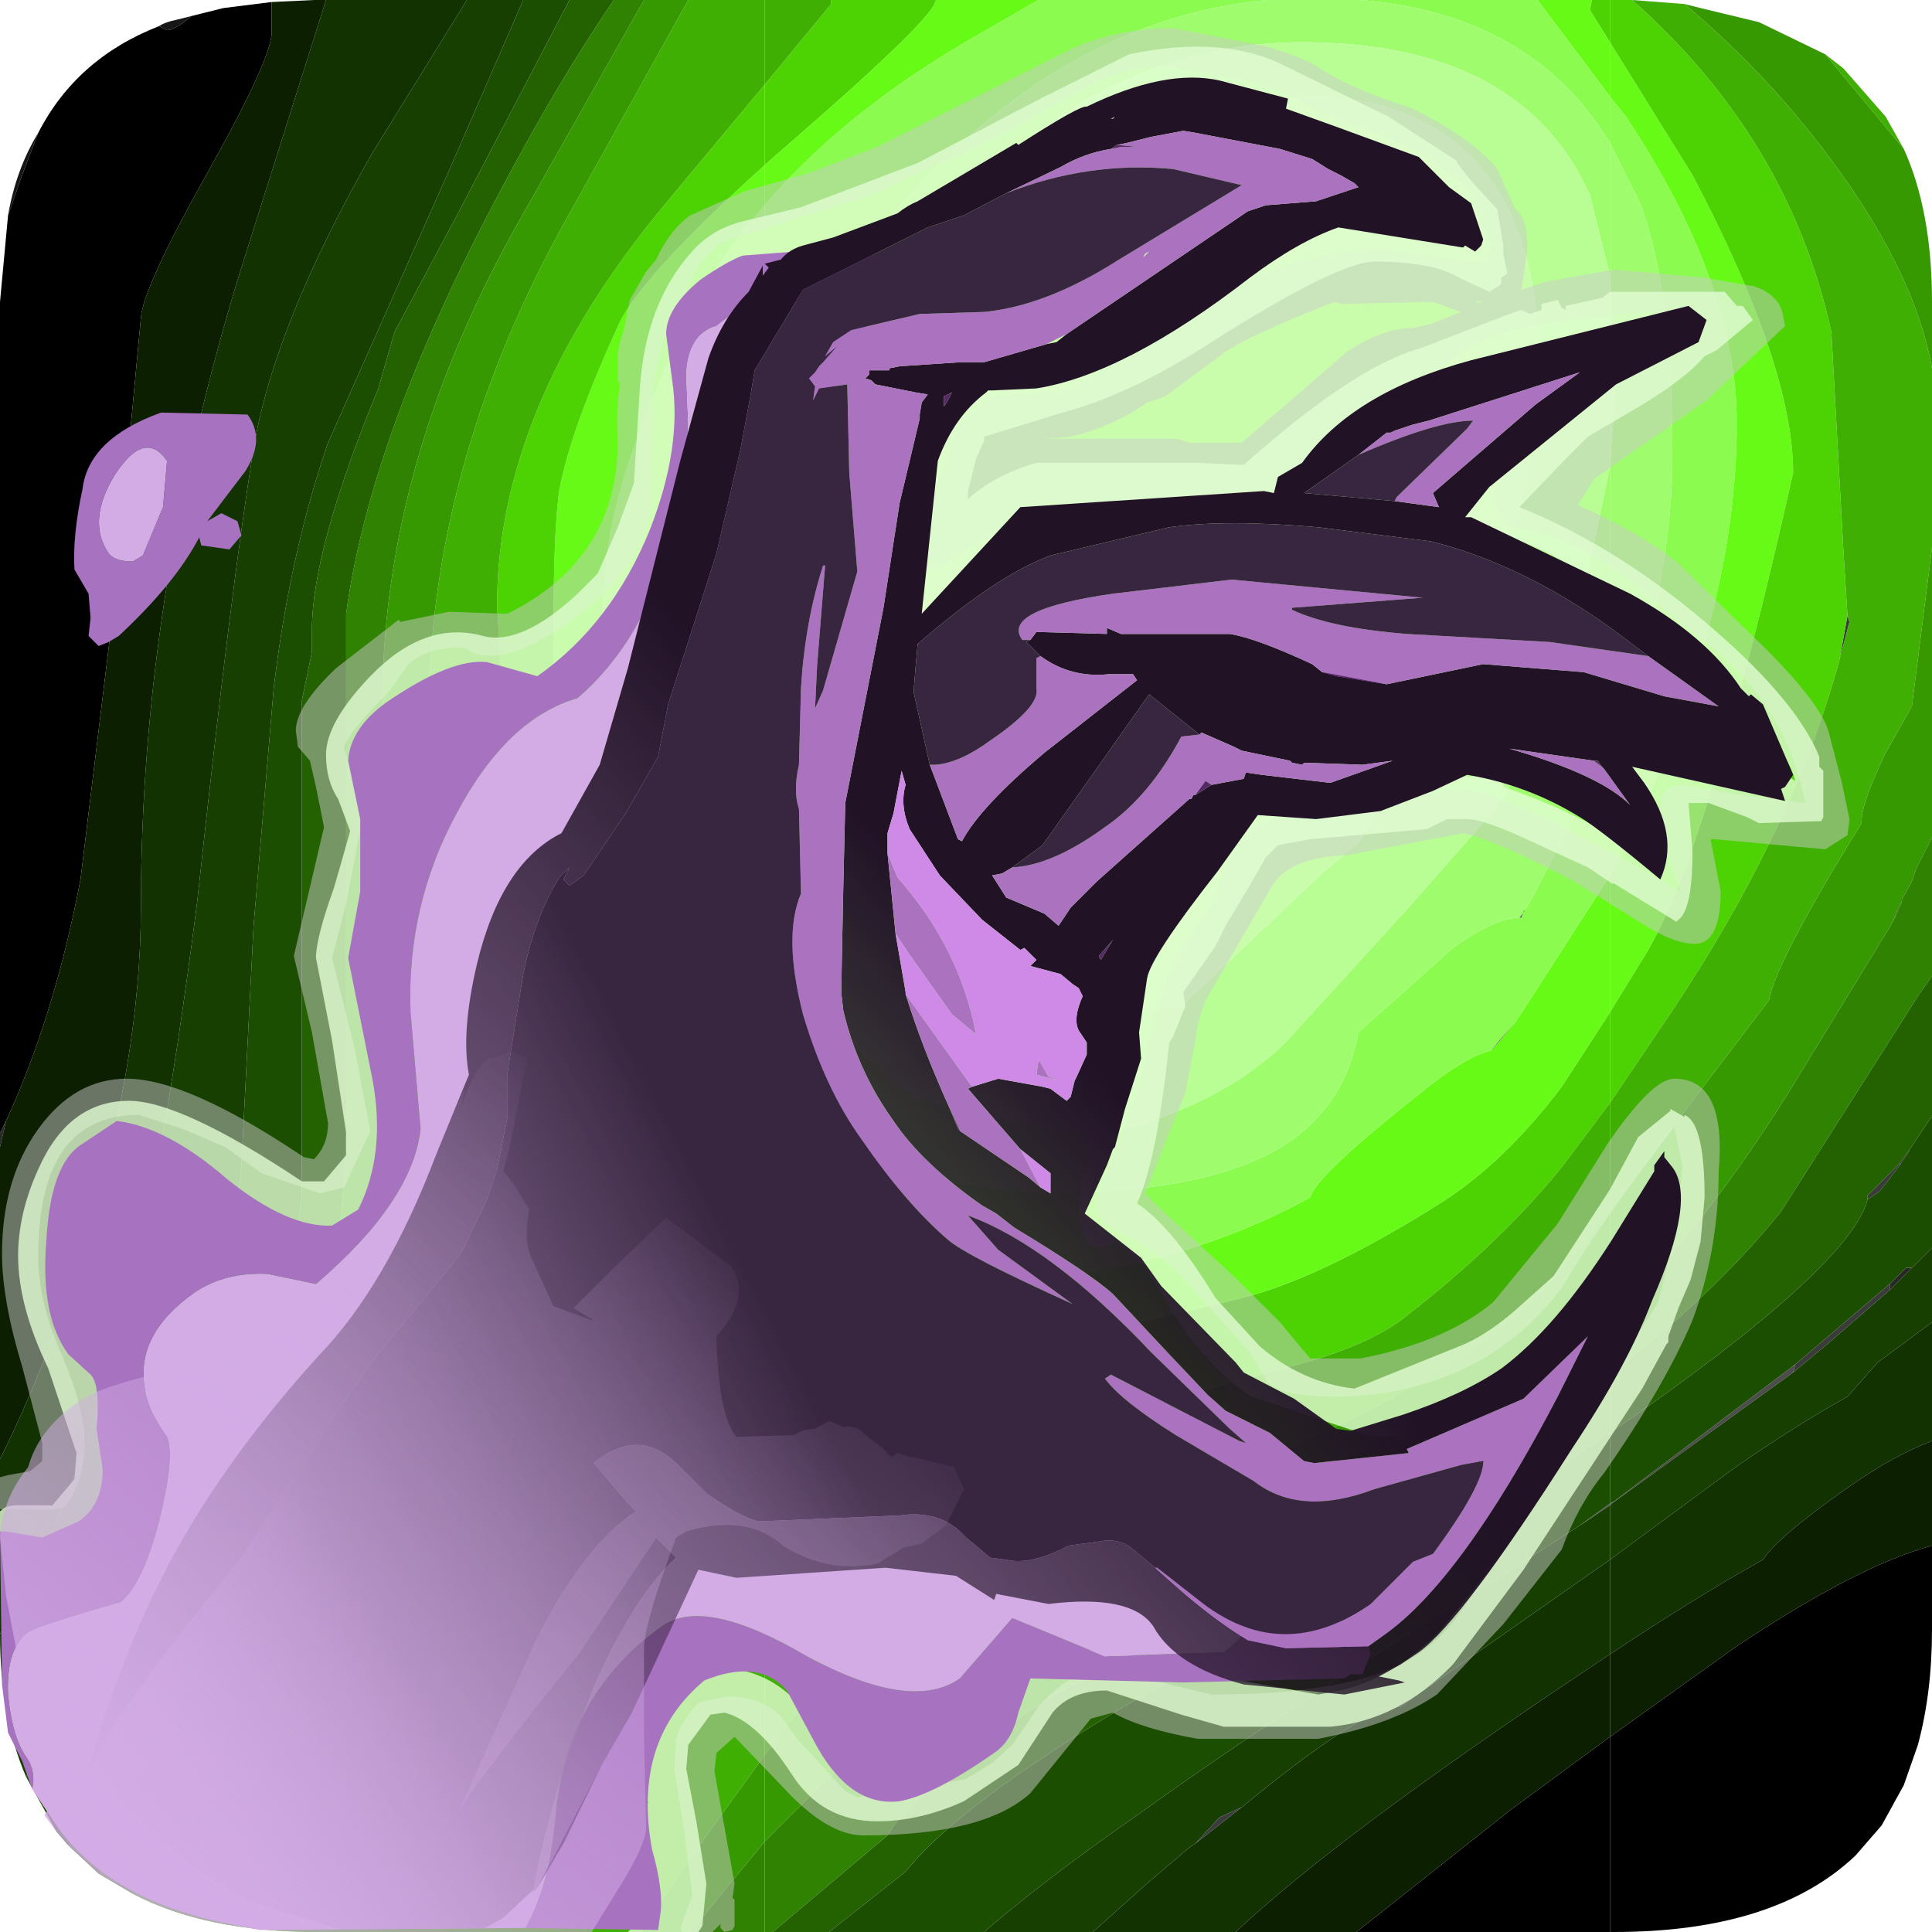 <?xml version="1.0" encoding="UTF-8" standalone="no"?>
<svg xmlns:ffdec="https://www.free-decompiler.com/flash" xmlns:xlink="http://www.w3.org/1999/xlink" ffdec:objectType="frame" height="48.0px" width="48.0px" xmlns="http://www.w3.org/2000/svg">
  <g transform="matrix(1.0, 0.0, 0.0, 1.0, 0.0, 0.0)">
    <filter id="filter0">
      <feColorMatrix in="SourceGraphic" result="filterResult0" type="matrix" values="0.787 0.045 0.168 0.0 -0.129 0.1 0.924 -0.024 0.0 -0.129 -0.047 0.271 0.776 0.0 -0.129 0.0 0.0 0.0 1.0 0.0"/>
    </filter>
    <use ffdec:characterId="182" filter="url(#filter0)" height="48.0" transform="matrix(1.0, 0.0, 0.0, 1.0, 0.0, 0.0)" width="48.0" xlink:href="#sprite0"/>
    <use ffdec:characterId="2217" height="47.3" transform="matrix(1.0, 0.0, 0.0, 1.0, 0.0, 0.7)" width="45.95" xlink:href="#shape1"/>
    <filter id="filter1">
      <feColorMatrix in="SourceGraphic" result="filterResult1" type="matrix" values="-0.662 2.451 -0.789 0.0 0.0 0.282 0.269 0.449 0.0 0.0 1.233 0.989 -1.222 0.0 0.0 0.0 0.0 0.0 1.0 0.0"/>
    </filter>
    <use ffdec:characterId="2219" filter="url(#filter1)" height="42.1" transform="matrix(1.0, 0.0, 0.0, 1.0, 0.0, 5.85)" width="34.05" xlink:href="#sprite1"/>
    <filter id="filter2">
      <feColorMatrix in="SourceGraphic" result="filterResult2" type="matrix" values="-0.662 2.451 -0.789 0.0 0.0 0.282 0.269 0.449 0.0 0.0 1.233 0.989 -1.222 0.0 0.0 0.0 0.0 0.0 1.0 0.0"/>
    </filter>
    <use ffdec:characterId="2221" filter="url(#filter2)" height="46.0" transform="matrix(1.0, 0.0, 0.0, 1.0, 2.15, 1.95)" width="42.5" xlink:href="#sprite2"/>
    <filter id="filter3">
      <feColorMatrix in="SourceGraphic" result="filterResult3" type="matrix" values="-0.662 2.451 -0.789 0.0 0.0 0.282 0.269 0.449 0.0 0.0 1.233 0.989 -1.222 0.0 0.0 0.0 0.0 0.0 1.0 0.0"/>
    </filter>
    <use ffdec:characterId="2223" filter="url(#filter3)" height="21.9" transform="matrix(1.0, 0.0, 0.0, 1.0, 0.0, 26.1)" width="23.95" xlink:href="#sprite3"/>
  </g>
  <defs>
    <g id="sprite0" transform="matrix(1.0, 0.0, 0.0, 1.0, 0.0, 0.0)">
      <use ffdec:characterId="181" height="48.0" transform="matrix(1.0, 0.0, 0.0, 1.0, 0.0, 0.0)" width="48.0" xlink:href="#shape0"/>
    </g>
    <g id="shape0" transform="matrix(1.0, 0.0, 0.0, 1.0, 0.0, 0.0)">
      <path d="M47.15 22.6 L47.25 22.4 47.15 22.65 47.15 22.6 M47.45 28.55 L47.4 28.65 47.2 28.95 47.2 28.9 47.45 28.55 M46.95 32.05 L46.95 31.9 47.35 31.5 47.5 31.5 46.95 32.05 M0.0 28.5 L0.0 28.15 0.15 27.85 0.0 28.5" fill="#272727" fill-rule="evenodd" stroke="none"/>
      <path d="M45.7 16.4 L45.9 15.3 45.95 15.45 45.7 16.4 M47.15 22.65 L47.05 22.85 47.0 22.95 47.15 22.6 47.15 22.65 M47.2 28.95 L46.7 29.6 46.4 29.8 46.4 29.7 47.2 28.9 47.2 28.95 M46.95 32.05 L45.45 33.35 44.55 34.1 44.6 33.9 46.95 31.9 46.95 32.05" fill="#3b3b3b" fill-rule="evenodd" stroke="none"/>
      <path d="M44.6 33.9 L44.55 34.1 40.05 37.35 40.1 37.3 44.6 33.9" fill="#4d4d4d" fill-rule="evenodd" stroke="none"/>
      <path d="M0.2 5.35 Q0.4 4.2 0.95 3.3 L0.55 4.35 0.2 5.35 M3.95 0.65 Q4.1 0.55 4.35 0.5 L4.75 0.4 Q4.35 0.75 4.15 0.75 L3.95 0.65" fill="#161616" fill-rule="evenodd" stroke="none"/>
      <path d="M40.0 37.4 L40.0 37.35 40.1 37.3 40.05 37.35 40.0 37.4 M40.0 32.8 L40.0 32.75 40.9 31.85 40.0 32.8" fill="#555555" fill-rule="evenodd" stroke="none"/>
      <path d="M18.6 23.15 L19.0 23.7 18.6 23.35 18.6 23.25 18.6 23.15 M17.3 26.35 L17.15 26.25 17.2 26.2 17.3 26.35" fill="#646464" fill-rule="evenodd" stroke="none"/>
      <path d="M48.0 38.4 L48.0 40.5 Q48.0 42.05 47.65 43.35 L47.3 44.35 46.75 45.35 46.1 46.1 Q44.1 48.0 40.1 48.0 L40.0 48.0 40.0 43.15 43.15 40.9 Q46.15 38.9 48.0 38.4 M0.0 28.15 L0.0 7.5 0.2 5.35 0.55 4.35 0.95 3.3 Q1.9 1.45 3.95 0.65 L4.15 0.75 Q4.35 0.75 4.75 0.4 L5.55 0.2 6.75 0.05 6.75 0.8 Q6.75 1.45 5.15 4.3 3.55 7.15 3.5 7.9 L2.85 14.85 2.0 21.85 Q1.35 25.25 0.15 27.85 L0.0 28.15" fill="#000000" fill-rule="evenodd" stroke="none"/>
      <path d="M40.0 11.6 L40.0 6.85 40.15 9.5 40.0 11.6 M19.0 12.55 L19.0 23.7 18.6 23.15 18.15 21.0 Q17.65 19.5 17.65 18.55 17.65 15.75 19.0 12.55" fill="#b9fd95" fill-rule="evenodd" stroke="none"/>
      <path d="M40.0 18.55 L40.0 11.6 40.15 9.5 40.0 6.85 40.0 3.55 40.75 5.05 Q41.55 7.15 41.55 11.3 41.55 14.85 40.0 18.55 M19.0 9.9 L19.0 12.55 Q17.65 15.75 17.65 18.55 17.65 19.5 18.15 21.0 L18.6 23.15 18.6 23.25 18.6 23.35 19.0 23.7 19.0 25.25 16.95 23.8 16.9 23.55 Q16.9 23.05 17.05 22.85 16.5 19.1 16.5 17.75 16.5 14.2 19.0 9.9" fill="#9ffc6d" fill-rule="evenodd" stroke="none"/>
      <path d="M40.0 21.75 L40.0 18.55 Q41.55 14.85 41.55 11.3 41.55 7.15 40.75 5.05 L40.0 3.55 40.0 2.4 40.4 2.9 Q43.15 7.05 43.15 10.5 43.15 15.7 40.0 21.75 M19.0 5.1 L19.0 9.9 Q16.5 14.2 16.5 17.75 16.5 19.1 17.05 22.85 16.9 23.05 16.9 23.55 L16.95 23.8 19.0 25.25 19.0 28.0 Q18.5 27.15 17.3 26.35 L17.2 26.2 17.15 26.25 16.85 26.05 16.2 25.75 15.6 22.3 Q14.9 19.15 14.9 17.7 14.9 14.6 15.2 13.05 15.6 11.1 17.0 8.1 17.75 6.5 19.0 5.1" fill="#8bfb4f" fill-rule="evenodd" stroke="none"/>
      <path d="M40.0 25.15 L40.0 21.75 Q43.15 15.7 43.15 10.5 43.15 7.05 40.4 2.9 L40.0 2.4 40.0 1.05 42.05 4.35 Q44.55 9.1 44.55 11.75 42.4 21.35 40.8 23.85 L40.0 25.15 M19.0 4.1 L19.0 5.1 Q17.75 6.5 17.0 8.1 15.6 11.1 15.2 13.05 14.9 14.6 14.9 17.7 14.9 19.15 15.6 22.3 L16.2 25.75 16.85 26.05 17.15 26.25 17.3 26.35 Q18.5 27.15 19.0 28.0 L19.0 31.55 17.95 30.55 Q16.25 28.8 15.0 26.15 L15.15 25.85 14.8 24.3 Q13.75 19.8 13.75 15.8 13.75 13.1 13.9 12.15 14.2 10.6 15.4 8.0 16.0 6.8 19.0 4.1" fill="#66fa16" fill-rule="evenodd" stroke="none"/>
      <path d="M40.0 27.4 L40.0 25.15 40.8 23.85 Q42.4 21.35 44.55 11.75 44.55 9.1 42.05 4.35 L40.0 1.05 40.0 0.0 40.1 0.0 40.55 0.0 Q44.45 3.45 45.5 8.25 L45.8 13.7 45.9 15.3 45.7 16.4 Q44.5 20.8 41.25 25.55 L40.0 27.4 M19.0 2.1 L19.0 4.1 Q16.0 6.8 15.4 8.0 14.2 10.6 13.9 12.15 13.75 13.1 13.75 15.8 13.75 19.8 14.8 24.3 L15.15 25.85 15.0 26.15 Q16.25 28.8 17.95 30.55 L19.0 31.55 19.0 34.55 16.2 31.95 15.9 31.65 15.05 30.45 14.0 29.5 13.5 26.85 Q12.95 24.5 12.8 22.55 L12.35 15.05 Q12.35 10.1 16.5 5.1 L19.0 2.1" fill="#4dd204" fill-rule="evenodd" stroke="none"/>
      <path d="M45.35 1.35 L45.8 1.7 46.85 2.9 47.3 3.7 45.35 1.35 M48.0 9.15 L48.0 13.6 47.5 17.55 46.85 18.7 Q46.25 19.95 46.25 20.4 L46.25 20.45 45.55 21.6 Q44.1 24.05 43.95 24.85 L40.0 30.05 40.0 27.4 41.25 25.55 Q44.5 20.8 45.7 16.4 L45.95 15.45 45.9 15.3 45.8 13.7 45.5 8.25 Q44.45 3.45 40.55 0.0 L41.85 0.1 Q44.05 1.95 45.7 4.25 47.6 6.9 48.0 9.15 M17.1 0.0 L18.3 0.0 18.6 0.0 19.0 0.0 19.0 2.1 16.5 5.1 Q12.35 10.1 12.35 15.05 L12.8 22.55 Q12.95 24.5 13.5 26.85 L14.0 29.5 15.05 30.45 15.9 31.65 16.2 31.95 19.0 34.55 19.0 43.6 17.45 45.75 15.9 48.0 7.9 48.0 Q5.1 48.0 3.3 47.05 5.35 44.55 7.8 39.7 11.35 32.65 11.35 29.2 L10.65 17.85 Q10.65 11.75 13.9 5.75 L17.1 0.0" fill="#40af03" fill-rule="evenodd" stroke="none"/>
      <path d="M47.3 3.7 Q48.0 5.25 48.0 7.5 L48.0 9.15 Q47.6 6.9 45.7 4.25 44.05 1.95 41.85 0.1 L42.25 0.2 43.7 0.55 45.35 1.35 47.3 3.7 M48.0 13.6 L48.0 20.8 47.6 21.6 47.5 21.9 47.25 22.35 47.25 22.4 47.15 22.6 47.0 22.95 44.8 26.55 Q42.9 29.7 40.9 31.85 L40.0 32.75 40.0 30.05 43.95 24.85 Q44.1 24.05 45.55 21.6 L46.25 20.45 46.25 20.4 Q46.25 19.95 46.85 18.7 L47.5 17.55 48.0 13.6 M19.0 43.6 L19.0 45.75 17.15 48.0 15.9 48.0 17.45 45.75 19.0 43.6 M3.3 47.05 L2.45 46.55 Q4.5 44.8 6.95 38.4 10.0 30.35 10.0 26.3 L9.5 17.5 Q9.5 11.65 12.75 5.75 L16.0 0.0 17.1 0.0 13.9 5.75 Q10.65 11.75 10.65 17.85 L11.35 29.2 Q11.35 32.65 7.8 39.7 5.35 44.55 3.3 47.05" fill="#379902" fill-rule="evenodd" stroke="none"/>
      <path d="M48.0 20.8 L48.0 24.25 47.65 24.75 44.25 30.1 Q42.55 32.2 40.0 34.15 L40.0 32.8 40.9 31.85 Q42.9 29.7 44.8 26.55 L47.0 22.95 47.05 22.85 47.15 22.65 47.25 22.4 47.25 22.35 47.5 21.9 47.6 21.6 48.0 20.8 M19.0 45.75 L19.0 48.0 17.15 48.0 19.0 45.75 M2.45 46.55 L1.7 45.85 Q4.95 41.75 6.7 37.3 8.7 32.2 8.6 27.15 L8.6 15.25 Q9.2 10.8 12.4 4.8 13.85 2.05 15.25 0.0 L16.0 0.0 12.75 5.75 Q9.5 11.65 9.5 17.5 L10.0 26.3 Q10.0 30.35 6.95 38.4 4.5 44.8 2.45 46.55" fill="#2f8202" fill-rule="evenodd" stroke="none"/>
      <path d="M48.0 24.25 L48.0 27.75 47.95 27.8 47.45 28.55 47.2 28.9 46.4 29.7 46.4 29.8 Q45.95 31.5 40.0 35.6 L40.0 34.15 Q42.55 32.2 44.25 30.1 L47.65 24.75 48.0 24.25 M1.7 45.85 L1.4 45.5 Q2.7 43.9 4.3 40.25 7.0 34.1 7.5 29.75 L7.5 17.4 7.75 16.2 7.75 15.65 Q7.75 13.65 9.4 9.65 L9.8 8.25 11.3 5.45 14.15 0.0 15.25 0.0 Q13.85 2.05 12.4 4.8 9.2 10.8 8.6 15.25 L8.6 27.15 Q8.7 32.2 6.7 37.3 4.95 41.75 1.7 45.85" fill="#236101" fill-rule="evenodd" stroke="none"/>
      <path d="M48.0 27.75 L48.0 31.0 47.5 31.5 47.35 31.5 46.95 31.9 44.6 33.9 40.1 37.3 40.0 37.35 40.0 35.6 Q45.95 31.5 46.4 29.8 L46.7 29.6 47.2 28.95 47.4 28.65 47.45 28.55 47.95 27.8 48.0 27.75 M1.4 45.5 L0.65 44.15 1.9 41.6 4.65 34.9 Q5.75 32.3 6.0 28.9 L6.3 23.0 6.8 17.1 Q7.2 13.75 8.15 11.0 L11.15 4.25 13.0 0.0 14.15 0.0 11.3 5.45 9.8 8.25 9.4 9.65 Q7.75 13.65 7.75 15.65 L7.75 16.2 7.5 17.4 7.5 29.75 Q7.0 34.1 4.3 40.25 2.7 43.9 1.4 45.5" fill="#1c4e01" fill-rule="evenodd" stroke="none"/>
      <path d="M48.0 31.0 L48.0 32.85 46.65 33.85 45.9 34.7 Q44.55 35.45 43.05 36.5 L40.0 38.75 40.0 37.4 40.05 37.35 44.55 34.1 45.45 33.35 46.95 32.05 47.5 31.5 48.0 31.0 M0.65 44.15 Q0.0 42.65 0.0 40.6 1.75 37.5 2.85 33.65 3.95 29.85 4.9 22.4 5.75 14.5 6.3 11.15 6.8 8.1 9.25 3.8 L11.6 0.0 13.0 0.0 11.15 4.25 8.15 11.0 Q7.2 13.75 6.8 17.1 L6.3 23.0 6.0 28.9 Q5.75 32.3 4.65 34.9 L1.9 41.6 0.65 44.15" fill="#163f01" fill-rule="evenodd" stroke="none"/>
      <path d="M48.0 32.85 L48.0 35.8 Q47.05 36.15 45.85 37.0 44.15 38.2 43.8 38.75 42.1 39.7 40.0 41.1 L40.0 38.75 43.05 36.5 Q44.55 35.45 45.9 34.7 L46.65 33.85 48.0 32.85 M0.0 40.6 L0.0 40.5 0.0 36.25 Q1.15 33.95 2.1 30.95 3.5 26.3 3.5 22.55 3.5 14.8 5.95 6.8 L8.1 0.0 11.6 0.0 9.25 3.8 Q6.8 8.1 6.3 11.15 5.75 14.5 4.9 22.4 3.95 29.85 2.85 33.65 1.75 37.5 0.0 40.6" fill="#123201" fill-rule="evenodd" stroke="none"/>
      <path d="M48.0 35.8 L48.0 38.4 Q46.15 38.9 43.15 40.9 L40.0 43.15 40.0 41.1 Q42.1 39.7 43.8 38.75 44.15 38.2 45.85 37.0 47.05 36.15 48.0 35.8 M0.0 36.25 L0.0 28.5 0.15 27.85 Q1.35 25.25 2.0 21.85 L2.85 14.85 3.5 7.9 Q3.55 7.15 5.15 4.3 6.75 1.45 6.75 0.8 L6.75 0.05 7.8 0.0 7.9 0.0 8.1 0.0 5.95 6.8 Q3.5 14.8 3.5 22.55 3.5 26.3 2.1 30.95 1.15 33.95 0.0 36.25" fill="#0c1f01" fill-rule="evenodd" stroke="none"/>
      <path d="M39.55 0.0 L40.0 0.0 40.0 1.05 39.5 0.25 39.55 0.0 M40.0 25.15 L40.0 27.4 38.8 29.0 Q37.3 30.85 35.0 32.65 34.1 33.4 32.25 33.9 L28.25 35.0 27.25 35.25 27.0 35.25 26.65 35.25 26.5 35.25 26.4 35.25 26.35 35.3 25.1 35.55 23.2 35.5 23.0 35.45 22.8 35.4 22.75 35.4 22.6 35.5 21.5 35.6 20.55 35.25 19.4 34.85 19.0 34.55 19.0 31.55 Q20.55 32.8 22.55 33.7 L22.65 33.75 22.8 33.75 23.6 33.8 23.9 33.75 23.65 33.5 25.4 33.55 30.85 32.25 Q32.85 31.75 35.85 29.85 37.4 28.85 38.8 27.0 L40.0 25.15 M19.0 4.1 L19.0 2.1 20.65 0.1 20.65 0.0 23.25 0.0 Q23.25 0.4 19.8 3.4 L19.0 4.1" fill="#4dd204" fill-rule="evenodd" stroke="none"/>
      <path d="M40.0 1.05 L40.0 2.4 38.2 0.0 39.55 0.0 39.5 0.25 40.0 1.05 M40.0 21.75 L40.0 25.15 38.8 27.0 Q37.4 28.85 35.85 29.85 32.85 31.75 30.85 32.25 L25.4 33.55 23.65 33.5 23.9 33.75 23.6 33.8 22.8 33.75 22.65 33.75 22.55 33.7 Q20.55 32.8 19.0 31.55 L19.0 28.0 Q19.35 28.8 21.5 29.95 23.65 31.15 24.6 31.85 29.1 31.65 32.55 29.75 32.7 29.2 35.3 27.15 36.4 26.25 37.05 26.1 L37.1 26.05 37.65 25.4 40.0 21.75 M19.0 5.1 L19.0 4.1 19.8 3.4 Q23.25 0.4 23.25 0.0 L25.8 0.0 24.15 0.95 Q20.95 2.8 19.0 5.1" fill="#66fa16" fill-rule="evenodd" stroke="none"/>
      <path d="M40.0 2.4 L40.0 3.55 Q38.05 0.35 33.8 0.0 L38.2 0.0 40.0 2.4 M40.0 18.55 L40.0 21.75 37.65 25.4 37.25 25.85 37.05 26.1 Q36.4 26.25 35.3 27.15 32.7 29.2 32.55 29.75 29.1 31.65 24.6 31.85 23.65 31.15 21.5 29.95 19.35 28.8 19.0 28.0 L19.0 25.25 19.8 26.0 23.35 29.35 25.9 29.65 Q30.8 29.65 32.55 27.95 33.5 27.05 33.75 25.65 L36.1 23.55 Q37.15 22.8 37.75 22.8 L37.8 22.8 37.85 22.65 37.9 22.6 38.1 22.25 40.0 18.55 M19.0 9.9 L19.0 5.1 Q20.95 2.8 24.15 0.95 L25.8 0.0 31.5 0.0 Q25.45 0.55 20.75 7.15 L19.0 9.9" fill="#8bfb4f" fill-rule="evenodd" stroke="none"/>
      <path d="M40.0 3.55 L40.0 6.85 39.5 4.85 Q37.8 1.05 32.35 1.05 26.0 1.05 21.4 8.1 19.9 10.4 19.0 12.55 L19.0 9.9 20.75 7.15 Q25.45 0.55 31.5 0.0 L33.8 0.0 Q38.05 0.35 40.0 3.55 M40.0 11.6 L40.0 18.55 38.1 22.25 37.9 22.6 37.75 22.8 Q37.15 22.8 36.1 23.55 L33.75 25.65 Q33.5 27.05 32.55 27.95 30.8 29.65 25.9 29.65 L23.35 29.35 19.8 26.0 19.0 25.25 19.0 23.7 20.3 25.1 22.35 27.05 Q23.75 27.75 27.45 28.2 30.75 27.35 32.3 25.5 L34.95 22.6 37.15 20.1 Q38.45 18.15 39.3 14.95 L40.0 11.6" fill="#9ffc6d" fill-rule="evenodd" stroke="none"/>
      <path d="M40.0 6.85 L40.0 11.6 39.3 14.95 Q38.45 18.15 37.15 20.1 L34.95 22.6 32.3 25.5 Q30.75 27.35 27.45 28.2 23.75 27.75 22.35 27.05 L20.3 25.1 19.0 23.7 19.0 12.55 Q19.9 10.4 21.4 8.1 26.0 1.05 32.35 1.05 37.8 1.05 39.5 4.85 L40.0 6.85 M35.65 18.45 L36.0 17.6 Q38.25 12.4 38.25 9.2 38.25 4.45 35.3 3.0 32.6 1.65 28.75 3.4 24.85 5.2 22.2 9.05 19.25 13.4 19.25 18.5 19.25 20.15 21.05 22.4 23.45 25.35 27.0 25.35 L29.35 25.0 32.95 21.6 33.8 20.9 Q33.95 20.3 35.05 19.4 L35.15 19.35 35.2 19.3 35.65 18.45" fill="#b9fd95" fill-rule="evenodd" stroke="none"/>
      <path d="M35.15 19.35 L35.05 19.4 Q33.95 20.3 33.8 20.9 L32.95 21.6 29.35 25.0 27.0 25.35 Q23.45 25.35 21.05 22.4 19.25 20.15 19.25 18.5 19.25 13.4 22.2 9.05 24.85 5.2 28.75 3.4 32.6 1.65 35.3 3.0 38.25 4.45 38.25 9.2 38.25 12.4 36.0 17.6 L35.65 18.45 35.15 19.35" fill="#c9fdac" fill-rule="evenodd" stroke="none"/>
      <path d="M40.0 27.4 L40.0 30.05 38.6 31.75 Q36.65 34.15 30.3 36.7 L22.8 39.8 22.65 39.8 22.5 39.8 22.1 40.15 22.05 40.15 Q21.1 40.8 19.0 43.6 L19.0 34.55 19.4 34.85 20.55 35.25 21.5 35.6 22.6 35.5 22.75 35.5 23.2 35.5 25.1 35.55 26.35 35.3 26.5 35.25 26.65 35.25 27.1 35.3 27.25 35.25 28.25 35.0 32.25 33.9 Q34.1 33.4 35.0 32.65 37.3 30.85 38.8 29.0 L40.0 27.4 M19.0 2.1 L19.0 0.0 20.65 0.0 20.65 0.1 19.0 2.1" fill="#40af03" fill-rule="evenodd" stroke="none"/>
      <path d="M40.0 43.15 L40.0 48.0 33.7 48.0 37.55 44.95 40.0 43.15 M35.15 19.35 L35.65 18.45 35.2 19.3 35.15 19.35 M22.55 33.7 L22.65 33.75 22.55 33.7" fill="#000000" fill-rule="evenodd" stroke="none"/>
      <path d="M37.9 22.6 L37.85 22.65 37.8 22.8 37.75 22.8 37.9 22.6 M37.65 25.4 L37.1 26.05 37.05 26.1 37.25 25.85 37.65 25.4 M27.25 35.25 L27.1 35.3 26.65 35.25 27.0 35.25 27.25 35.25 M26.5 35.25 L26.35 35.3 26.4 35.25 26.5 35.25" fill="#646464" fill-rule="evenodd" stroke="none"/>
      <path d="M37.9 22.6 L38.1 22.25 37.9 22.6" fill="#5c5c5c" fill-rule="evenodd" stroke="none"/>
      <path d="M40.0 32.8 L40.0 34.15 35.5 37.0 31.3 39.5 Q29.9 40.2 28.1 41.35 L27.7 41.55 Q26.45 41.7 24.55 43.3 L24.2 43.65 Q22.55 44.75 22.05 45.6 L19.2 48.0 19.0 48.0 19.0 45.75 20.35 44.4 20.85 43.95 Q20.9 42.5 29.85 38.0 L39.6 33.1 39.75 33.0 40.0 32.8" fill="#2f8202" fill-rule="evenodd" stroke="none"/>
      <path d="M40.0 30.05 L40.0 32.75 39.6 33.1 29.85 38.0 Q20.9 42.5 20.85 43.95 L20.35 44.4 19.0 45.75 19.0 43.6 Q21.1 40.8 22.05 40.15 L22.1 40.15 Q22.2 40.05 22.6 39.9 L22.8 39.8 30.3 36.7 Q36.65 34.15 38.6 31.75 L40.0 30.05" fill="#379902" fill-rule="evenodd" stroke="none"/>
      <path d="M40.0 34.15 L40.0 35.6 39.05 36.25 Q33.8 39.75 31.15 40.85 L30.6 41.15 Q29.35 41.5 27.1 42.9 23.65 45.05 22.5 46.5 L20.6 48.0 19.2 48.0 22.05 45.6 Q22.55 44.75 24.2 43.65 L24.55 43.3 Q26.45 41.7 27.7 41.55 L27.9 41.45 28.1 41.35 Q29.9 40.2 31.3 39.5 L35.5 37.0 40.0 34.15" fill="#236101" fill-rule="evenodd" stroke="none"/>
      <path d="M40.0 32.75 L40.0 32.8 39.75 33.0 39.6 33.1 40.0 32.75 M40.0 37.35 L40.0 37.4 39.25 37.9 40.0 37.35 M28.1 41.35 L27.9 41.45 27.7 41.55 28.1 41.35" fill="#555555" fill-rule="evenodd" stroke="none"/>
      <path d="M40.0 35.6 L40.0 37.35 39.25 37.9 37.15 39.25 Q31.85 42.5 28.25 45.1 25.95 46.7 24.45 48.0 L20.6 48.0 22.5 46.5 Q23.65 45.05 27.1 42.9 29.35 41.5 30.6 41.15 L31.15 40.85 Q33.8 39.75 39.05 36.25 L40.0 35.6" fill="#1c4e01" fill-rule="evenodd" stroke="none"/>
      <path d="M22.75 35.5 L22.6 35.5 22.75 35.4 22.75 35.5 M22.65 33.75 L22.8 33.75 22.65 33.75 M22.6 39.9 Q22.2 40.05 22.1 40.15 L22.5 39.8 22.65 39.8 22.6 39.9" fill="#1ad310" fill-rule="evenodd" stroke="none"/>
      <path d="M23.2 35.5 L22.75 35.5 22.75 35.4 22.8 35.4 23.0 35.45 23.2 35.5 M22.6 39.9 L22.65 39.8 22.8 39.8 22.6 39.9" fill="#15ac0d" fill-rule="evenodd" stroke="none"/>
      <path d="M40.0 38.75 L40.0 41.1 39.4 41.5 Q33.25 45.6 30.7 48.0 L27.15 48.0 28.55 46.75 29.55 45.9 29.7 45.8 30.85 44.9 Q33.95 42.35 34.8 42.4 L36.0 41.55 40.0 38.75" fill="#123201" fill-rule="evenodd" stroke="none"/>
      <path d="M29.7 45.8 L29.55 45.9 29.7 45.8" fill="#272727" fill-rule="evenodd" stroke="none"/>
      <path d="M40.0 37.4 L40.0 38.75 36.0 41.55 34.8 42.4 Q33.95 42.35 30.85 44.9 L30.3 45.15 29.7 45.8 29.55 45.9 28.55 46.75 27.15 48.0 24.45 48.0 Q25.95 46.7 28.25 45.1 31.85 42.5 37.15 39.25 L39.25 37.9 40.0 37.4" fill="#163f01" fill-rule="evenodd" stroke="none"/>
      <path d="M29.7 45.8 L30.3 45.15 30.85 44.9 29.7 45.8" fill="#3b3b3b" fill-rule="evenodd" stroke="none"/>
      <path d="M40.0 41.1 L40.0 43.15 37.55 44.95 33.7 48.0 30.7 48.0 Q33.25 45.6 39.4 41.5 L40.0 41.1" fill="#0c1f01" fill-rule="evenodd" stroke="none"/>
    </g>
    <g id="shape1" transform="matrix(1.0, 0.0, 0.0, 1.0, 0.0, -0.7)">
      <path d="M43.55 7.1 L43.8 7.2 Q44.25 7.45 44.3 7.85 L44.35 8.1 42.4 9.95 39.6 11.9 39.2 12.55 Q40.6 13.15 41.65 13.95 L43.85 16.1 Q45.3 17.55 45.45 18.25 L45.75 19.4 45.95 20.35 45.9 20.75 45.35 21.1 42.6 20.85 42.5 20.85 42.75 22.15 Q42.75 23.45 42.1 23.45 41.6 23.45 40.8 22.95 L39.2 21.95 Q37.25 20.9 36.35 20.7 L33.45 21.25 Q31.95 21.3 31.55 22.1 L30.1 24.6 Q29.8 25.05 29.7 25.85 L29.45 27.15 28.45 29.65 28.85 30.05 30.7 31.75 31.8 32.85 32.55 33.75 33.8 33.75 Q35.9 33.35 37.1 32.35 L38.7 30.4 39.95 28.4 Q41.05 26.8 41.6 26.8 42.9 26.8 42.7 29.1 42.7 31.05 42.05 32.8 41.35 34.45 39.85 36.6 39.2 37.4 38.8 38.5 L37.35 40.35 35.7 42.1 Q34.6 42.85 32.75 43.2 L29.75 43.2 Q28.35 42.95 27.65 42.55 L27.1 42.7 25.6 44.55 Q24.45 45.6 21.45 45.6 20.55 45.6 19.45 44.4 L18.25 43.15 17.8 43.55 17.75 44.0 18.0 45.4 18.25 46.8 18.2 47.15 18.25 47.2 18.25 47.85 18.2 47.95 18.0 48.0 17.9 47.9 17.9 47.8 17.7 48.0 16.95 48.0 16.9 47.9 17.2 47.1 17.0 45.5 16.75 43.95 16.8 43.2 Q16.9 42.8 17.35 42.3 L18.05 42.15 Q18.95 42.15 19.4 42.65 L19.85 43.25 21.0 44.5 21.3 44.65 24.0 44.2 24.65 43.8 25.15 43.35 25.8 42.4 Q26.65 41.45 27.5 41.45 L28.65 41.75 30.1 42.1 Q33.85 42.1 35.3 41.05 36.1 40.5 36.75 39.3 L37.95 37.55 38.95 35.85 41.2 32.35 41.6 30.7 41.8 29.0 41.6 28.0 Q39.6 30.6 38.9 31.85 38.2 32.9 36.95 33.7 35.25 34.7 33.15 34.7 31.9 34.7 31.5 34.35 L31.05 33.6 29.3 31.65 28.6 31.05 27.55 30.45 Q27.25 30.2 27.25 29.8 L28.3 27.0 Q28.8 24.7 29.05 24.2 29.3 23.5 29.95 22.75 L30.55 21.35 Q31.0 20.3 32.1 20.3 L36.2 19.6 Q37.4 19.6 41.75 22.15 41.25 20.85 41.25 20.15 41.25 19.5 41.8 19.5 L43.25 19.75 44.85 19.95 Q44.4 17.6 42.55 16.1 L40.25 14.25 Q39.25 13.55 38.3 13.25 L38.1 13.2 37.35 13.05 37.1 12.4 Q37.1 11.9 38.0 11.3 L39.35 10.2 Q39.6 9.8 40.7 9.0 L42.3 8.0 42.35 7.95 40.95 7.75 40.05 7.85 Q37.5 8.05 36.7 8.55 35.35 9.3 34.8 9.85 L33.5 11.15 31.75 12.45 26.0 12.5 24.4 13.4 23.25 14.15 23.0 14.1 22.75 13.55 23.15 12.25 23.6 11.2 23.75 10.6 Q23.85 10.35 24.25 10.2 L24.55 9.85 26.35 9.7 26.65 9.65 30.0 7.55 Q32.05 6.2 34.4 6.2 L36.5 6.5 36.95 6.5 37.05 6.1 36.8 5.6 36.55 4.75 35.5 3.95 34.55 3.45 33.5 3.1 32.4 2.6 Q32.05 2.3 30.95 2.0 L29.05 1.65 Q27.85 1.65 26.75 2.3 L24.9 3.35 21.65 4.85 18.3 5.9 Q17.75 6.0 17.3 6.7 L16.75 7.85 Q16.25 8.8 16.2 10.1 L16.2 12.35 Q16.05 14.1 14.15 15.45 12.4 16.7 11.55 16.1 10.65 16.05 10.15 16.5 L9.65 17.2 Q8.55 18.3 8.55 18.6 L8.9 19.65 8.95 20.6 8.6 22.45 8.25 23.8 8.55 25.0 8.8 26.0 9.2 28.1 8.55 29.5 7.95 29.65 6.5 29.15 5.6 28.5 4.55 28.05 3.45 27.7 Q0.95 27.7 0.95 31.2 0.95 32.35 1.55 33.7 2.1 35.0 2.1 35.8 2.1 36.85 1.6 37.45 L1.35 37.5 0.1 37.5 0.0 37.5 0.0 36.7 0.2 36.65 0.75 36.55 1.05 36.3 1.05 36.2 1.05 35.85 0.55 33.95 Q0.05 32.3 0.05 31.15 0.05 29.3 0.95 28.05 1.85 26.8 3.15 26.8 4.65 26.8 7.55 28.75 L7.8 28.8 Q8.15 28.45 8.15 27.9 L7.75 25.65 7.3 23.75 8.05 20.55 7.85 19.55 7.7 18.9 7.4 18.55 7.35 18.15 Q7.35 17.55 8.35 16.6 L9.9 15.4 9.95 15.45 11.15 15.2 12.6 15.25 Q15.35 13.9 15.35 10.95 15.3 10.25 15.4 9.55 L15.35 9.45 15.35 8.9 Q15.35 8.6 15.5 8.2 L15.65 7.45 16.05 6.75 16.3 6.45 Q16.65 5.7 17.15 5.35 L18.5 4.75 20.1 4.3 21.8 3.65 26.55 1.25 Q27.7 0.7 29.15 0.7 L31.45 1.15 Q32.45 1.45 32.8 1.7 33.55 2.2 35.1 2.7 36.6 3.45 37.2 4.2 L37.65 5.2 Q37.95 5.4 37.95 6.2 L37.8 7.2 38.4 7.0 40.1 6.7 42.35 6.9 43.5 7.1 43.55 7.1 M33.15 7.5 L32.4 7.8 Q30.7 8.5 30.3 8.85 L28.95 9.85 28.5 10.0 Q27.65 10.6 26.6 10.85 L26.0 10.9 29.25 10.9 29.55 11.0 30.85 11.0 32.3 9.75 33.45 8.75 Q34.35 8.15 35.1 8.15 L35.55 8.05 36.3 7.75 35.6 7.5 33.35 7.55 33.15 7.5 M31.6 11.45 L31.65 11.4 31.6 11.45 M36.8 7.5 L36.65 7.45 36.75 7.55 36.8 7.5" fill="#cccccc" fill-opacity="0.498" fill-rule="evenodd" stroke="none"/>
      <path d="M43.15 7.6 L43.3 7.6 43.55 7.95 42.65 8.7 42.35 8.85 Q41.8 9.5 40.3 10.35 L39.45 10.85 38.9 11.4 37.75 12.6 Q40.25 13.6 42.65 15.7 44.65 17.45 45.2 18.8 L45.2 19.05 45.3 19.15 45.3 20.3 45.25 20.4 43.7 20.45 43.4 20.3 42.45 19.95 41.95 19.95 42.05 21.15 Q42.05 22.6 41.7 22.85 L41.65 22.9 40.1 21.95 40.05 21.95 39.45 21.55 38.25 21.0 Q36.9 20.35 36.45 20.35 L36.1 20.35 35.95 20.35 35.45 20.6 32.55 20.85 31.75 21.0 31.45 21.3 31.05 22.0 30.45 23.0 30.4 23.1 30.2 23.5 29.4 24.65 29.45 25.0 29.15 25.75 29.05 25.9 Q28.75 28.8 28.25 29.9 29.1 30.45 30.2 32.25 L31.3 33.45 Q32.35 34.35 33.65 34.5 L36.25 33.45 Q36.9 33.2 37.65 32.55 L38.6 31.7 40.0 29.55 40.7 28.25 41.5 27.6 41.5 27.55 41.85 27.75 41.85 27.7 Q42.35 27.9 42.35 29.75 L42.25 30.85 42.0 31.8 41.7 32.5 41.45 33.2 41.45 33.35 41.4 33.4 40.8 34.5 37.85 39.0 36.1 41.35 Q34.75 42.75 33.05 42.9 L30.4 42.9 29.35 42.6 27.5 42.0 Q26.6 42.0 26.15 42.55 L25.3 43.85 23.95 44.75 Q22.85 45.25 21.8 45.25 20.4 45.25 19.65 44.05 18.8 42.75 18.0 42.55 L17.65 42.6 17.1 43.35 17.05 43.95 17.3 45.25 17.55 46.8 17.45 47.85 17.35 48.0 15.6 48.0 15.9 47.7 16.0 47.6 16.05 46.8 15.75 45.0 15.9 44.8 16.0 44.75 16.1 44.8 15.95 43.9 16.15 42.6 Q16.6 41.45 17.9 41.45 19.1 41.45 19.95 42.45 L21.3 44.2 22.3 44.2 23.65 43.55 24.7 42.7 25.15 41.75 Q25.8 41.0 27.05 41.0 28.15 41.0 29.7 41.55 L32.75 42.1 33.3 42.0 Q34.6 41.7 35.75 40.55 L37.2 38.75 38.35 36.95 39.35 35.25 Q40.85 32.95 41.15 31.8 L41.55 30.0 41.45 30.2 40.3 32.2 Q36.75 35.7 34.1 35.7 L31.1 34.7 Q30.4 34.3 29.45 33.1 L28.95 32.3 28.45 31.5 27.75 30.85 27.35 31.0 27.1 30.95 Q26.8 30.65 26.8 29.85 L27.0 28.7 27.05 28.1 26.95 27.55 27.35 26.1 27.9 24.7 28.2 23.9 28.35 23.2 Q28.5 21.9 29.45 22.3 L30.1 21.3 Q30.6 20.6 31.3 20.2 L33.0 19.95 34.2 19.9 34.1 19.65 Q34.1 19.15 35.15 19.15 L36.5 19.3 37.3 19.2 37.35 19.55 Q39.0 20.1 41.15 21.35 L41.15 20.45 40.4 19.6 Q40.05 19.4 40.05 19.05 40.05 18.55 40.6 18.55 L42.55 19.1 44.0 19.55 43.85 19.25 44.45 19.3 44.6 19.4 Q44.3 18.15 41.3 15.7 38.45 13.35 37.05 13.3 L37.0 13.35 36.8 13.35 36.5 13.95 36.25 14.0 36.0 13.95 Q35.65 13.6 35.65 13.2 35.65 11.75 39.7 8.7 L39.8 8.65 Q38.1 8.8 34.55 10.45 L32.05 12.35 Q30.65 13.5 29.55 12.8 L26.05 12.8 Q24.7 13.3 24.05 14.45 L22.75 16.1 22.45 16.05 22.1 15.45 Q22.1 13.45 22.45 12.4 22.45 11.4 22.7 10.9 23.05 10.2 23.3 10.0 23.7 9.65 24.65 9.45 25.75 9.2 27.2 8.25 27.35 8.1 28.4 7.65 L29.55 7.2 31.6 5.75 Q31.9 5.45 32.65 5.25 L33.45 4.95 35.55 4.95 Q35.25 4.65 34.15 4.1 L32.75 3.5 Q30.45 2.35 29.65 2.35 29.05 2.35 26.65 3.55 L22.6 5.55 18.8 6.95 Q17.45 7.25 17.35 9.0 L17.3 11.2 Q17.3 12.6 16.95 13.45 16.45 14.6 15.45 15.7 13.55 17.6 11.25 17.0 L10.15 17.8 Q9.45 18.5 9.45 18.8 L9.7 19.6 9.95 20.6 9.1 23.8 9.6 26.1 9.85 27.2 9.85 28.15 9.7 29.55 Q9.3 30.6 7.9 30.6 6.85 30.6 5.35 29.65 3.85 28.7 3.1 28.7 2.45 29.05 2.05 29.9 1.7 30.6 1.7 31.2 1.7 31.9 2.4 33.55 3.1 35.15 3.1 35.9 3.1 38.35 1.3 38.35 L0.0 38.05 0.0 37.55 Q0.15 37.4 0.4 37.4 L1.3 37.4 1.85 36.75 1.9 36.1 1.2 34.0 Q0.45 32.45 0.45 31.2 0.45 30.15 0.95 29.05 1.7 27.35 3.2 27.35 4.5 27.35 7.5 29.35 L8.05 29.35 8.6 28.7 8.6 28.15 8.25 25.85 7.85 23.8 Q7.85 23.3 8.3 22.05 L8.7 20.65 8.4 19.85 Q8.1 19.4 8.1 18.75 8.1 17.95 9.2 16.8 10.55 15.4 12.0 15.8 12.95 16.05 14.35 14.75 L14.85 14.25 15.35 13.1 15.75 12.0 15.9 9.6 Q16.05 7.55 17.15 6.3 17.65 5.7 18.45 5.5 L19.9 5.15 22.8 4.05 25.85 2.45 28.05 1.35 Q30.4 0.85 31.95 1.65 L34.5 2.9 36.2 4.0 36.2 4.05 36.6 4.55 37.2 5.2 37.35 6.1 37.35 6.3 37.4 6.55 37.45 6.8 37.3 6.9 37.3 7.05 37.25 7.1 37.0 7.25 36.25 6.9 Q35.6 6.5 34.15 6.5 33.25 6.5 30.1 8.5 28.1 9.8 26.4 10.25 L24.45 10.85 24.45 10.95 24.25 11.4 24.05 12.2 24.05 12.4 Q24.7 11.8 25.75 11.5 L29.75 11.5 30.9 11.55 Q33.65 9.1 35.3 8.65 L37.5 7.8 37.8 7.7 38.0 7.8 38.3 7.7 38.3 7.55 38.7 7.45 38.8 7.65 38.9 7.7 38.9 7.6 39.8 7.4 40.0 7.25 42.85 7.25 43.15 7.6" fill="#e2fed3" fill-opacity="0.8" fill-rule="evenodd" stroke="none"/>
    </g>
    <g id="sprite1" transform="matrix(1.0, 0.0, 0.0, 1.0, 0.0, 0.0)">
      <use ffdec:characterId="2218" height="42.1" transform="matrix(1.0, 0.0, 0.0, 1.0, 0.0, 0.0)" width="34.05" xlink:href="#shape2"/>
    </g>
    <g id="shape2" transform="matrix(1.0, 0.0, 0.0, 1.0, 0.0, 0.0)">
      <path d="M0.8 38.6 L0.55 37.9 0.2 37.2 0.05 36.0 0.0 32.2 0.15 32.2 1.05 32.35 1.95 31.95 Q2.55 31.55 2.55 30.65 L2.4 29.65 Q2.5 28.55 2.25 28.3 L1.7 27.8 Q1.0 26.85 1.15 25.0 1.25 23.1 2.0 22.6 L2.9 22.0 Q4.15 22.15 5.65 23.45 7.15 24.65 8.25 24.6 L8.9 24.2 Q9.6 22.8 9.25 20.95 L8.65 17.95 8.95 16.3 8.95 14.5 8.65 13.05 Q8.7 12.25 9.6 11.6 11.2 10.5 12.1 10.6 L13.35 10.95 Q15.2 9.65 16.15 7.3 16.95 5.25 16.7 3.6 L16.55 2.45 Q16.55 1.8 17.4 1.1 18.05 0.65 18.45 0.5 L21.7 0.25 21.75 0.2 22.4 0.0 21.65 0.5 22.1 0.45 Q22.1 0.2 22.3 0.5 L22.35 0.9 22.1 1.2 Q20.45 4.05 19.8 6.2 L19.4 7.75 Q19.65 6.2 20.0 5.1 L20.9 3.2 Q21.1 2.6 20.65 1.95 20.3 1.45 19.45 1.5 18.6 1.6 17.8 2.25 17.1 2.45 17.05 3.45 L17.1 4.7 Q16.85 9.35 14.35 11.5 12.6 12.0 11.35 14.35 10.1 16.65 10.2 19.3 L10.45 22.2 Q10.25 24.0 7.85 26.05 L6.65 25.8 Q5.6 25.75 4.85 26.25 3.35 27.3 3.6 28.65 3.65 29.15 4.15 29.85 4.35 30.35 3.95 31.95 3.55 33.5 3.0 33.95 0.9 34.55 0.7 34.7 0.15 35.1 0.2 36.25 0.3 37.3 0.65 37.8 0.9 38.15 0.8 38.6 M19.8 16.45 L20.4 17.8 Q21.3 21.65 21.7 22.2 L22.15 23.45 Q21.2 22.0 20.4 19.0 L19.8 16.45 M24.1 26.7 L24.85 27.4 27.7 30.5 29.15 32.2 Q27.95 31.6 27.4 30.8 L24.7 27.65 24.1 26.7 M31.15 33.85 L31.85 34.1 33.25 34.4 33.95 34.75 34.05 35.25 33.85 35.75 33.55 35.75 33.4 35.85 29.4 35.95 25.6 35.85 25.3 36.7 Q25.15 37.4 24.7 37.7 23.2 38.75 22.35 38.9 21.15 39.05 20.3 37.55 L19.55 36.15 Q18.85 35.35 17.5 35.9 15.7 37.4 16.2 40.1 16.5 41.15 16.4 41.75 L16.35 42.1 13.05 42.05 Q13.65 41.0 13.8 39.3 14.05 36.25 16.45 34.55 17.5 33.8 20.05 35.3 22.65 36.7 23.85 35.85 L25.15 34.35 27.45 35.3 30.4 35.2 Q31.3 34.55 31.15 33.85 M6.1 5.85 L5.15 7.1 5.5 6.9 5.9 7.1 6.0 7.45 5.7 7.8 5.0 7.7 4.95 7.5 Q4.35 8.65 2.95 9.95 L2.7 10.1 2.45 10.2 2.2 9.95 2.25 9.5 2.2 8.9 1.85 8.3 Q1.8 7.45 2.05 6.3 2.2 5.05 4.0 4.4 L6.15 4.45 Q6.6 5.05 6.1 5.85 M4.15 5.6 Q3.6 4.8 2.85 5.95 2.15 7.1 2.7 7.9 2.85 8.1 3.3 8.1 L3.55 7.95 4.05 6.75 4.15 5.6" fill="#a772bf" fill-rule="evenodd" stroke="none"/>
      <path d="M0.8 38.6 Q0.9 38.15 0.65 37.8 0.3 37.3 0.2 36.25 0.15 35.1 0.7 34.7 0.9 34.55 3.0 33.95 3.55 33.5 3.95 31.95 4.35 30.35 4.15 29.85 3.65 29.15 3.6 28.65 3.35 27.3 4.85 26.25 5.6 25.75 6.65 25.8 L7.85 26.05 Q10.25 24.0 10.45 22.2 L10.2 19.3 Q10.1 16.65 11.35 14.35 12.6 12.0 14.35 11.5 16.85 9.35 17.1 4.7 L17.05 3.45 Q17.1 2.45 17.8 2.25 18.6 1.6 19.45 1.5 20.3 1.45 20.65 1.95 21.1 2.6 20.9 3.2 L20.0 5.1 Q19.65 6.2 19.4 7.75 L19.3 8.6 19.2 9.85 19.2 10.35 19.2 10.65 19.25 11.7 19.4 14.25 19.8 16.45 20.4 19.0 Q21.2 22.0 22.15 23.45 L22.25 23.6 24.1 26.7 24.7 27.65 27.4 30.8 Q27.95 31.6 29.15 32.2 L29.3 32.25 Q30.55 32.8 30.95 33.35 L31.15 33.85 Q31.3 34.55 30.4 35.2 L27.45 35.3 25.15 34.35 23.85 35.85 Q22.65 36.7 20.05 35.3 17.5 33.8 16.45 34.55 14.05 36.25 13.8 39.3 13.65 41.0 13.05 42.05 L6.45 42.1 5.7 41.95 Q2.7 41.35 1.4 39.5 L0.8 38.6 M18.5 10.2 L18.4 10.05 18.4 10.15 18.5 10.95 18.5 10.2 M4.15 5.6 L4.05 6.75 3.55 7.95 3.3 8.1 Q2.85 8.1 2.7 7.9 2.15 7.1 2.85 5.95 3.6 4.8 4.15 5.6" fill="#d3ace6" fill-rule="evenodd" stroke="none"/>
    </g>
    <g id="sprite2" transform="matrix(1.0, 0.0, 0.0, 1.0, 0.0, 0.0)">
      <use ffdec:characterId="2220" height="46.0" transform="matrix(1.0, 0.0, 0.0, 1.0, 0.0, 0.0)" width="42.5" xlink:href="#shape3"/>
    </g>
    <g id="shape3" transform="matrix(1.0, 0.0, 0.0, 1.0, 0.0, 0.0)">
      <path d="M0.3 41.55 L0.0 42.15 Q0.85 39.15 2.05 36.9 3.4 34.35 5.75 31.75 7.45 30.0 8.7 26.7 L9.5 24.75 Q9.3 23.7 9.7 22.0 10.3 19.5 11.8 18.75 L12.75 17.05 13.45 14.65 14.75 9.5 15.45 6.95 Q15.8 5.95 16.45 5.3 L16.8 4.65 16.8 4.9 16.95 4.7 16.85 4.6 17.25 4.5 Q17.45 4.25 17.8 4.15 L18.55 3.95 20.15 3.35 Q20.4 3.15 20.65 3.05 L23.1 1.6 23.15 1.65 Q24.7 0.65 24.85 0.7 26.8 -0.25 28.15 0.05 L29.85 0.5 29.8 0.75 31.05 1.2 33.1 1.95 33.85 2.7 34.4 3.1 34.7 4.0 34.65 4.15 34.5 4.3 34.25 4.15 34.2 4.2 31.1 3.7 Q30.1 4.05 28.9 4.95 25.8 7.35 23.6 7.7 L22.5 7.75 22.4 7.75 22.35 7.8 Q21.55 8.4 21.15 9.5 L20.75 13.3 23.2 10.65 29.25 10.25 29.5 10.3 29.6 9.9 30.2 9.55 Q31.45 7.8 34.4 7.0 L39.8 5.65 40.25 6.0 40.05 6.55 38.0 7.6 34.85 10.15 34.25 10.9 34.4 10.9 38.35 12.8 Q40.25 13.85 41.1 15.15 L41.3 15.35 41.35 15.3 41.65 15.55 42.4 17.3 42.2 17.6 42.1 17.65 42.2 17.95 38.4 17.1 38.7 17.5 Q39.6 18.8 39.1 19.9 37.6 18.65 37.1 18.35 35.8 17.55 34.3 17.3 L33.45 17.7 32.15 18.2 30.55 18.4 29.1 18.3 28.1 19.7 Q26.45 21.8 26.35 22.35 L26.15 23.7 26.2 24.35 25.8 25.6 25.55 26.55 25.5 26.6 25.35 27.0 24.8 28.2 26.2 29.3 26.7 30.0 28.55 31.9 28.75 32.15 30.0 32.8 31.05 33.55 31.4 33.6 32.7 33.2 Q34.2 32.7 35.15 32.05 36.5 31.05 37.9 28.85 L38.95 27.15 38.95 26.95 38.95 27.0 39.2 26.65 39.2 26.8 39.4 27.05 Q40.0 27.85 38.9 30.35 38.3 31.95 36.9 34.05 34.2 38.3 33.1 39.1 L32.8 39.3 32.65 39.4 32.1 39.7 32.6 39.8 32.75 39.85 31.25 40.15 28.75 39.9 Q27.05 39.45 26.5 38.45 25.95 37.65 23.9 37.9 L22.6 37.65 22.55 37.8 21.6 37.2 19.85 37.0 16.15 37.25 15.2 37.05 13.55 40.6 12.8 41.9 11.2 44.95 11.1 45.05 11.1 45.0 Q11.55 42.55 12.65 39.85 13.65 37.65 14.65 36.75 L14.15 36.25 12.25 39.1 Q9.75 42.2 9.25 43.05 L11.15 38.85 Q12.35 36.45 13.65 35.6 L13.5 35.45 12.6 34.4 Q13.7 33.5 14.65 34.4 L15.4 35.15 Q16.25 35.75 16.7 35.85 L20.2 35.7 Q21.25 35.55 21.85 36.25 L22.1 36.45 22.45 36.75 22.85 36.8 Q23.45 36.95 24.4 36.45 L25.15 36.35 Q25.6 36.25 25.95 36.5 L26.55 37.0 27.0 37.4 Q27.95 38.25 28.85 38.8 L29.8 39.0 31.85 38.95 32.2 38.7 Q34.15 37.35 36.55 32.75 L37.3 31.25 35.7 32.8 32.8 34.05 32.85 34.15 30.5 34.4 30.25 34.35 29.4 33.65 28.3 33.1 27.85 32.7 26.95 31.75 25.5 30.2 Q24.95 29.7 23.05 28.55 L22.6 28.2 22.25 28.0 Q20.75 26.95 20.05 25.9 19.15 24.65 18.8 23.15 L18.75 22.7 18.8 20.15 18.85 18.0 19.8 13.15 20.2 10.55 20.7 8.45 20.7 8.35 20.75 8.05 20.9 7.85 20.6 7.8 19.6 7.6 19.5 7.5 19.35 7.45 19.45 7.35 19.45 7.25 19.95 7.25 19.95 7.2 20.2 7.15 21.7 7.05 22.3 7.05 23.85 6.6 24.1 6.55 24.35 6.35 28.85 3.3 29.3 3.15 30.55 3.05 31.6 2.7 31.5 2.6 31.15 2.4 30.85 2.25 30.45 2.0 29.65 1.75 27.55 1.35 27.25 1.3 26.45 1.45 26.25 1.5 25.85 1.6 25.6 1.65 25.45 1.75 Q24.8 1.85 24.2 2.2 L22.85 2.85 21.8 3.4 20.9 3.7 17.8 5.25 16.6 7.25 16.5 7.85 16.25 9.2 15.65 11.8 14.45 15.55 14.2 16.85 13.4 18.25 12.35 19.8 12.0 20.05 11.85 19.9 12.0 19.6 11.75 19.85 Q11.15 20.8 10.85 22.25 L10.45 24.75 10.45 25.85 10.3 26.6 10.2 27.1 9.95 27.85 9.3 29.2 7.4 31.5 Q7.05 31.8 3.85 36.75 1.2 39.95 0.3 41.55 M32.5 10.5 L33.6 10.65 33.45 10.3 36.0 8.1 37.1 7.3 33.35 8.5 32.95 8.6 32.5 8.75 32.4 8.8 32.3 8.8 31.6 9.35 30.25 10.3 32.5 10.5 M38.8 14.35 L37.8 13.6 Q35.6 12.05 33.4 11.5 L30.6 11.15 Q28.3 10.95 26.9 11.15 L23.95 11.85 Q22.6 12.35 20.65 14.05 L20.6 14.6 20.55 15.2 20.55 15.25 20.95 17.05 21.65 18.9 21.75 18.95 Q22.2 18.1 23.8 16.75 L26.1 14.95 26.0 14.8 25.4 14.8 Q24.45 14.9 23.7 14.35 L23.35 14.0 23.45 13.95 23.6 13.75 25.35 13.8 25.35 13.7 25.35 13.65 25.7 13.8 26.0 13.8 28.4 13.8 Q29.05 13.9 30.45 14.55 L30.7 14.75 32.3 15.05 34.7 14.55 37.2 14.75 39.2 15.35 40.55 15.6 38.8 14.35 M25.45 1.0 L25.5 1.0 25.55 0.95 25.45 1.0 M21.3 7.9 L21.3 8.15 21.4 8.0 21.5 7.8 21.3 7.9 M23.0 19.6 L22.75 19.75 22.5 19.8 22.85 20.35 23.8 20.75 24.15 21.05 24.45 20.6 25.1 19.95 27.4 17.9 27.45 17.9 27.5 17.8 27.55 17.8 27.95 17.55 28.75 17.4 28.8 17.25 28.85 17.25 29.2 17.3 30.9 17.5 32.45 16.95 31.7 17.05 30.25 17.0 30.2 17.05 29.95 17.0 29.9 16.95 28.7 16.7 28.5 16.6 27.7 16.25 27.65 16.3 26.4 15.3 23.75 19.05 23.0 19.6 M22.0 25.05 L22.65 24.85 23.75 25.05 23.95 25.1 24.35 25.4 24.45 25.3 24.55 24.9 24.6 24.8 24.85 24.25 24.85 23.95 24.65 23.65 Q24.5 23.35 24.75 22.8 L24.65 22.6 24.5 22.5 24.2 22.25 23.45 22.05 23.6 21.9 23.3 21.6 23.2 21.65 22.25 20.9 21.2 19.8 20.45 18.65 Q20.2 18.05 20.35 17.55 L20.25 17.2 20.05 18.25 19.9 18.75 19.9 19.25 20.1 21.25 20.35 22.7 20.35 22.75 Q20.75 24.05 21.45 25.6 L21.65 26.1 21.7 26.15 23.4 27.3 23.7 27.55 23.95 27.7 23.95 27.2 23.2 26.6 21.9 25.1 22.0 25.05 M25.2 21.9 L25.5 21.4 25.15 21.8 25.2 21.9 M37.45 16.95 L35.35 16.65 Q37.6 17.3 38.35 18.05 L37.7 17.15 37.65 17.1 37.55 16.95 37.45 16.95" fill="url(#gradient0)" fill-rule="evenodd" stroke="none"/>
      <path d="M22.85 2.85 L24.2 2.2 Q24.8 1.85 25.45 1.75 L25.7 1.7 26.1 1.7 25.6 1.65 25.85 1.6 26.25 1.5 26.45 1.45 27.25 1.3 27.55 1.35 29.65 1.75 30.45 2.0 30.85 2.25 31.15 2.4 31.5 2.6 31.6 2.7 30.55 3.05 29.3 3.15 28.85 3.3 24.35 6.35 23.85 6.6 22.3 7.05 21.7 7.05 20.2 7.15 19.95 7.2 19.95 7.25 19.45 7.25 19.45 7.35 19.35 7.45 19.5 7.5 19.6 7.6 20.6 7.8 20.9 7.85 20.75 8.05 20.7 8.35 20.7 8.45 20.2 10.55 19.8 13.15 18.85 18.0 18.8 20.15 18.75 22.7 18.8 23.15 Q19.15 24.65 20.05 25.9 20.75 26.95 22.25 28.0 L22.6 28.2 23.05 28.55 Q24.95 29.7 25.5 30.2 L26.95 31.75 27.85 32.7 28.3 33.1 29.4 33.65 30.25 34.35 30.5 34.4 32.85 34.15 32.8 34.05 35.7 32.8 37.3 31.25 36.55 32.75 Q34.15 37.35 32.2 38.7 L31.85 38.95 29.8 39.0 28.85 38.8 Q27.95 38.25 27.0 37.4 L26.55 37.0 26.6 37.0 27.75 37.9 Q29.75 39.4 31.9 37.9 L32.95 36.85 33.45 36.65 Q34.7 34.95 34.7 34.35 L34.15 34.45 32.0 35.05 Q30.15 35.75 29.0 34.85 L27.05 33.7 Q25.7 32.85 25.3 32.3 L25.45 32.2 28.55 33.8 28.65 33.85 28.8 33.9 28.4 33.55 26.45 31.65 Q23.95 29.0 21.9 28.25 L22.65 29.1 24.5 30.45 Q21.85 29.25 21.4 28.85 20.35 27.95 19.25 26.35 18.35 25.1 17.8 23.25 17.3 21.3 17.75 20.25 L17.7 18.15 Q17.55 17.7 17.7 17.05 L17.75 15.15 Q17.85 13.5 18.3 12.1 L18.35 12.1 18.15 14.6 18.1 15.65 18.3 15.2 19.15 12.25 18.95 9.8 18.9 7.6 18.2 7.7 18.05 8.0 18.1 7.65 17.95 7.45 18.1 7.3 18.2 7.15 18.3 7.05 18.65 6.65 18.35 6.9 18.55 6.55 19.0 6.25 20.7 5.85 22.3 5.8 Q23.85 5.65 25.65 4.5 L28.7 2.65 27.0 2.25 Q24.9 2.05 22.85 2.85 M31.6 9.35 L32.3 8.8 32.4 8.8 32.5 8.75 32.95 8.6 33.35 8.5 37.1 7.3 36.0 8.1 33.45 10.3 33.6 10.65 32.5 10.5 32.55 10.4 34.3 8.7 34.45 8.5 Q33.55 8.5 31.6 9.35 M38.8 14.35 L40.55 15.6 39.2 15.35 37.2 14.75 34.7 14.55 32.3 15.05 31.05 14.85 30.7 14.75 30.45 14.55 Q29.05 13.9 28.4 13.8 L26.0 13.8 25.7 13.8 25.35 13.65 25.35 13.7 25.35 13.8 23.6 13.75 23.45 13.95 23.25 13.95 Q22.7 13.2 25.5 12.8 L28.45 12.45 33.2 12.9 29.95 13.15 29.95 13.2 Q30.9 13.65 32.8 13.8 L36.35 14.0 38.8 14.35 M23.7 14.35 Q24.45 14.9 25.4 14.8 L26.0 14.8 26.1 14.95 23.8 16.75 Q22.2 18.1 21.75 18.95 L21.65 18.9 20.95 17.05 21.1 17.05 Q21.7 17.0 22.45 16.45 23.7 15.6 23.6 15.15 L23.6 14.4 23.7 14.35 M26.4 4.3 L26.3 4.35 26.25 4.45 26.4 4.3 M27.55 17.8 L27.5 17.8 27.45 17.9 27.4 17.9 25.1 19.95 24.45 20.6 24.15 21.05 23.8 20.75 22.85 20.35 22.5 19.8 22.75 19.75 23.0 19.6 Q24.0 19.55 25.3 18.6 26.4 17.85 27.2 16.35 L27.65 16.3 27.7 16.25 28.5 16.6 28.7 16.7 29.9 16.95 29.95 17.0 30.2 17.05 30.25 17.0 31.7 17.05 32.45 16.95 30.9 17.5 29.2 17.3 28.85 17.25 28.8 17.25 28.75 17.4 27.95 17.55 27.8 17.45 27.55 17.8 M19.9 19.25 L20.15 19.85 Q21.7 21.6 22.1 23.75 L21.5 23.25 20.4 21.7 20.1 21.25 19.9 19.25 M20.35 22.75 L22.0 25.05 21.9 25.1 23.2 26.6 23.7 27.55 23.4 27.3 21.7 26.15 21.45 25.6 Q20.75 24.05 20.35 22.75 M23.7 24.45 L23.9 24.8 24.15 24.9 23.6 24.75 23.65 24.4 23.7 24.45 M37.65 17.1 L37.7 17.15 38.35 18.05 Q37.6 17.3 35.35 16.65 L37.45 16.95 37.65 17.1 M19.15 8.3 L19.15 8.65 19.15 8.2 19.15 8.3" fill="#ab72bf" fill-rule="evenodd" stroke="none"/>
      <path d="M32.5 10.5 L30.25 10.3 31.6 9.35 Q33.55 8.5 34.45 8.5 L34.3 8.7 32.55 10.4 32.5 10.5 M20.95 17.05 L20.55 15.25 20.55 15.2 20.6 14.6 20.65 14.05 Q22.6 12.35 23.95 11.85 L26.9 11.15 Q28.3 10.95 30.6 11.15 L33.4 11.5 Q35.6 12.05 37.8 13.6 L38.8 14.35 36.35 14.0 32.8 13.8 Q30.9 13.65 29.95 13.2 L29.95 13.15 33.2 12.9 28.45 12.45 25.5 12.8 Q22.7 13.2 23.25 13.95 L23.45 13.95 23.35 14.0 23.7 14.35 23.6 14.4 23.6 15.15 Q23.7 15.6 22.45 16.45 21.7 17.0 21.1 17.05 L20.95 17.05 M27.65 16.3 L27.2 16.35 Q26.4 17.85 25.3 18.6 24.0 19.55 23.0 19.6 L23.75 19.05 26.4 15.3 27.65 16.3" fill="#382640" fill-rule="evenodd" stroke="none"/>
      <path d="M12.8 41.9 L11.85 43.85 11.2 44.95 12.8 41.9 M25.45 1.75 L25.6 1.65 26.1 1.7 25.7 1.7 25.45 1.75 M32.3 15.05 L30.7 14.75 31.05 14.85 32.3 15.05 M21.3 7.9 L21.5 7.8 21.4 8.0 21.3 8.15 21.3 7.9 M27.55 17.8 L27.8 17.45 27.95 17.55 27.55 17.8 M21.7 26.15 L21.65 26.1 21.45 25.6 21.7 26.15 M25.2 21.9 L25.15 21.8 25.5 21.4 25.2 21.9 M37.45 16.95 L37.55 16.95 37.65 17.1 37.45 16.95 M19.15 8.3 L19.15 8.2 19.15 8.65 19.15 8.3" fill="#562866" fill-rule="evenodd" stroke="none"/>
      <path d="M11.1 45.0 L10.35 45.7 9.9 45.95 6.35 46.0 4.4 45.4 Q3.6 45.05 2.45 44.3 L0.85 42.8 0.25 41.8 0.3 41.55 Q1.2 39.95 3.85 36.75 7.05 31.8 7.4 31.5 L9.3 29.2 9.95 27.85 10.2 27.1 10.3 26.6 10.45 25.85 10.45 24.75 10.85 22.25 Q11.15 20.8 11.75 19.85 L12.0 19.6 11.85 19.9 12.0 20.05 12.35 19.8 13.4 18.25 14.2 16.85 14.45 15.55 15.65 11.8 16.25 9.2 16.5 7.85 16.6 7.25 17.8 5.25 20.9 3.7 21.8 3.4 22.85 2.85 Q24.9 2.05 27.0 2.25 L28.7 2.65 25.65 4.5 Q23.85 5.65 22.3 5.8 L20.7 5.85 19.0 6.25 18.55 6.55 18.35 6.9 18.65 6.65 18.3 7.05 18.2 7.15 18.1 7.3 17.95 7.45 18.1 7.65 18.05 8.0 18.2 7.7 18.9 7.6 18.95 9.8 19.15 12.25 18.3 15.2 18.1 15.65 18.15 14.6 18.35 12.1 18.3 12.1 Q17.85 13.5 17.75 15.15 L17.7 17.05 Q17.55 17.7 17.7 18.15 L17.75 20.25 Q17.3 21.3 17.8 23.25 18.35 25.1 19.25 26.35 20.35 27.95 21.4 28.85 21.85 29.25 24.5 30.45 L22.65 29.1 21.9 28.25 Q23.95 29.0 26.45 31.65 L28.4 33.55 28.8 33.9 28.65 33.85 28.55 33.8 25.45 32.2 25.3 32.3 Q25.7 32.85 27.05 33.7 L29.0 34.85 Q30.15 35.75 32.0 35.05 L34.15 34.45 34.7 34.35 Q34.7 34.95 33.45 36.65 L32.95 36.85 31.9 37.9 Q29.75 39.4 27.75 37.9 L26.6 37.0 26.55 37.0 25.95 36.5 Q25.6 36.25 25.15 36.35 L24.4 36.45 Q23.45 36.95 22.85 36.8 L22.45 36.75 22.1 36.45 21.85 36.25 Q21.25 35.55 20.2 35.7 L16.7 35.85 Q16.25 35.75 15.4 35.15 L14.65 34.4 Q13.7 33.5 12.6 34.4 L13.5 35.45 13.65 35.6 Q12.35 36.45 11.15 38.85 L9.25 43.05 Q9.75 42.2 12.25 39.1 L14.15 36.25 14.65 36.75 Q13.65 37.65 12.65 39.85 11.55 42.55 11.1 45.0" fill="url(#gradient1)" fill-rule="evenodd" stroke="none"/>
      <path d="M19.9 19.25 L19.9 18.75 20.05 18.25 20.25 17.2 20.35 17.55 Q20.2 18.05 20.45 18.65 L21.2 19.8 22.25 20.9 23.2 21.65 23.3 21.6 23.6 21.9 23.45 22.05 24.2 22.25 24.5 22.5 24.65 22.6 24.75 22.8 Q24.5 23.35 24.65 23.65 L24.85 23.95 24.85 24.25 24.6 24.8 24.55 24.9 24.45 25.3 24.35 25.4 23.95 25.1 23.75 25.05 22.65 24.85 22.0 25.05 20.35 22.75 20.35 22.7 20.1 21.25 20.4 21.7 21.5 23.25 22.1 23.75 Q21.7 21.6 20.15 19.85 L19.9 19.25 M23.2 26.6 L23.95 27.2 23.95 27.7 23.7 27.55 23.2 26.6 M23.7 24.45 L23.65 24.4 23.6 24.75 24.15 24.9 23.9 24.8 23.7 24.45" fill="#ce8ae6" fill-rule="evenodd" stroke="none"/>
    </g>
    <linearGradient gradientTransform="matrix(-0.014, 0.013, -0.022, -0.024, 9.2, 30.6)" gradientUnits="userSpaceOnUse" id="gradient0" spreadMethod="pad" x1="-819.2" x2="819.2">
      <stop offset="0.0" stop-color="#211226"/>
      <stop offset="1.0" stop-color="#211226" stop-opacity="0.0"/>
    </linearGradient>
    <linearGradient gradientTransform="matrix(-0.012, 0.006, -0.013, -0.025, 7.65, 36.6)" gradientUnits="userSpaceOnUse" id="gradient1" spreadMethod="pad" x1="-819.2" x2="819.2">
      <stop offset="0.0" stop-color="#382640"/>
      <stop offset="0.541" stop-color="#71577d" stop-opacity="0.627"/>
      <stop offset="1.0" stop-color="#d3ace6" stop-opacity="0.0"/>
    </linearGradient>
    <g id="sprite3" transform="matrix(1.0, 0.0, 0.0, 1.0, 0.0, 0.0)">
      <use ffdec:characterId="2222" height="21.9" transform="matrix(1.0, 0.0, 0.0, 1.0, 0.0, 0.0)" width="23.95" xlink:href="#shape4"/>
    </g>
    <g id="shape4" transform="matrix(1.0, 0.0, 0.0, 1.0, 0.0, 0.0)">
      <path d="M22.6 10.1 L22.7 10.1 23.7 10.35 23.95 10.9 23.5 11.8 22.9 12.25 22.45 12.35 21.8 12.75 Q20.55 13.0 19.45 12.3 18.55 11.5 17.05 11.95 L16.8 12.1 Q16.0 14.25 16.0 14.85 L16.0 17.0 16.05 19.25 Q16.1 19.65 15.35 20.85 L14.7 21.9 7.9 21.9 Q5.1 21.9 3.3 20.95 L2.45 20.45 1.7 19.75 1.4 19.4 1.1 19.0 1.2 18.85 Q1.35 18.0 1.0 16.95 L0.95 17.0 0.7 17.15 0.75 16.75 0.75 16.7 0.15 13.55 0.0 12.1 Q0.05 11.15 0.7 10.35 0.95 9.45 1.85 8.8 2.45 8.3 4.55 7.9 L6.45 7.45 7.0 7.2 8.45 5.8 Q10.0 4.25 10.65 2.8 L11.55 0.95 11.45 1.45 Q11.75 0.45 12.2 0.15 L12.25 0.2 12.7 0.0 13.1 0.2 12.65 2.45 12.5 3.0 12.75 3.3 13.15 3.95 Q13.0 4.7 13.2 5.15 L13.75 6.35 14.7 6.7 14.75 6.7 14.25 6.4 15.3 5.35 16.55 4.15 18.15 5.35 Q18.7 6.1 17.8 7.1 17.85 9.1 18.3 9.6 L19.75 9.55 Q19.95 9.4 20.25 9.4 L20.6 9.2 20.95 9.35 Q21.3 9.3 21.5 9.55 L21.9 9.85 22.15 10.1 22.3 10.0 22.6 10.1" fill="url(#gradient2)" fill-rule="evenodd" stroke="none"/>
    </g>
    <linearGradient gradientTransform="matrix(0.012, -0.013, 0.013, 0.011, 9.1, 14.7)" gradientUnits="userSpaceOnUse" id="gradient2" spreadMethod="pad" x1="-819.2" x2="819.2">
      <stop offset="0.0" stop-color="#d3ace6"/>
      <stop offset="1.0" stop-color="#d3ace6" stop-opacity="0.0"/>
    </linearGradient>
  </defs>
</svg>
